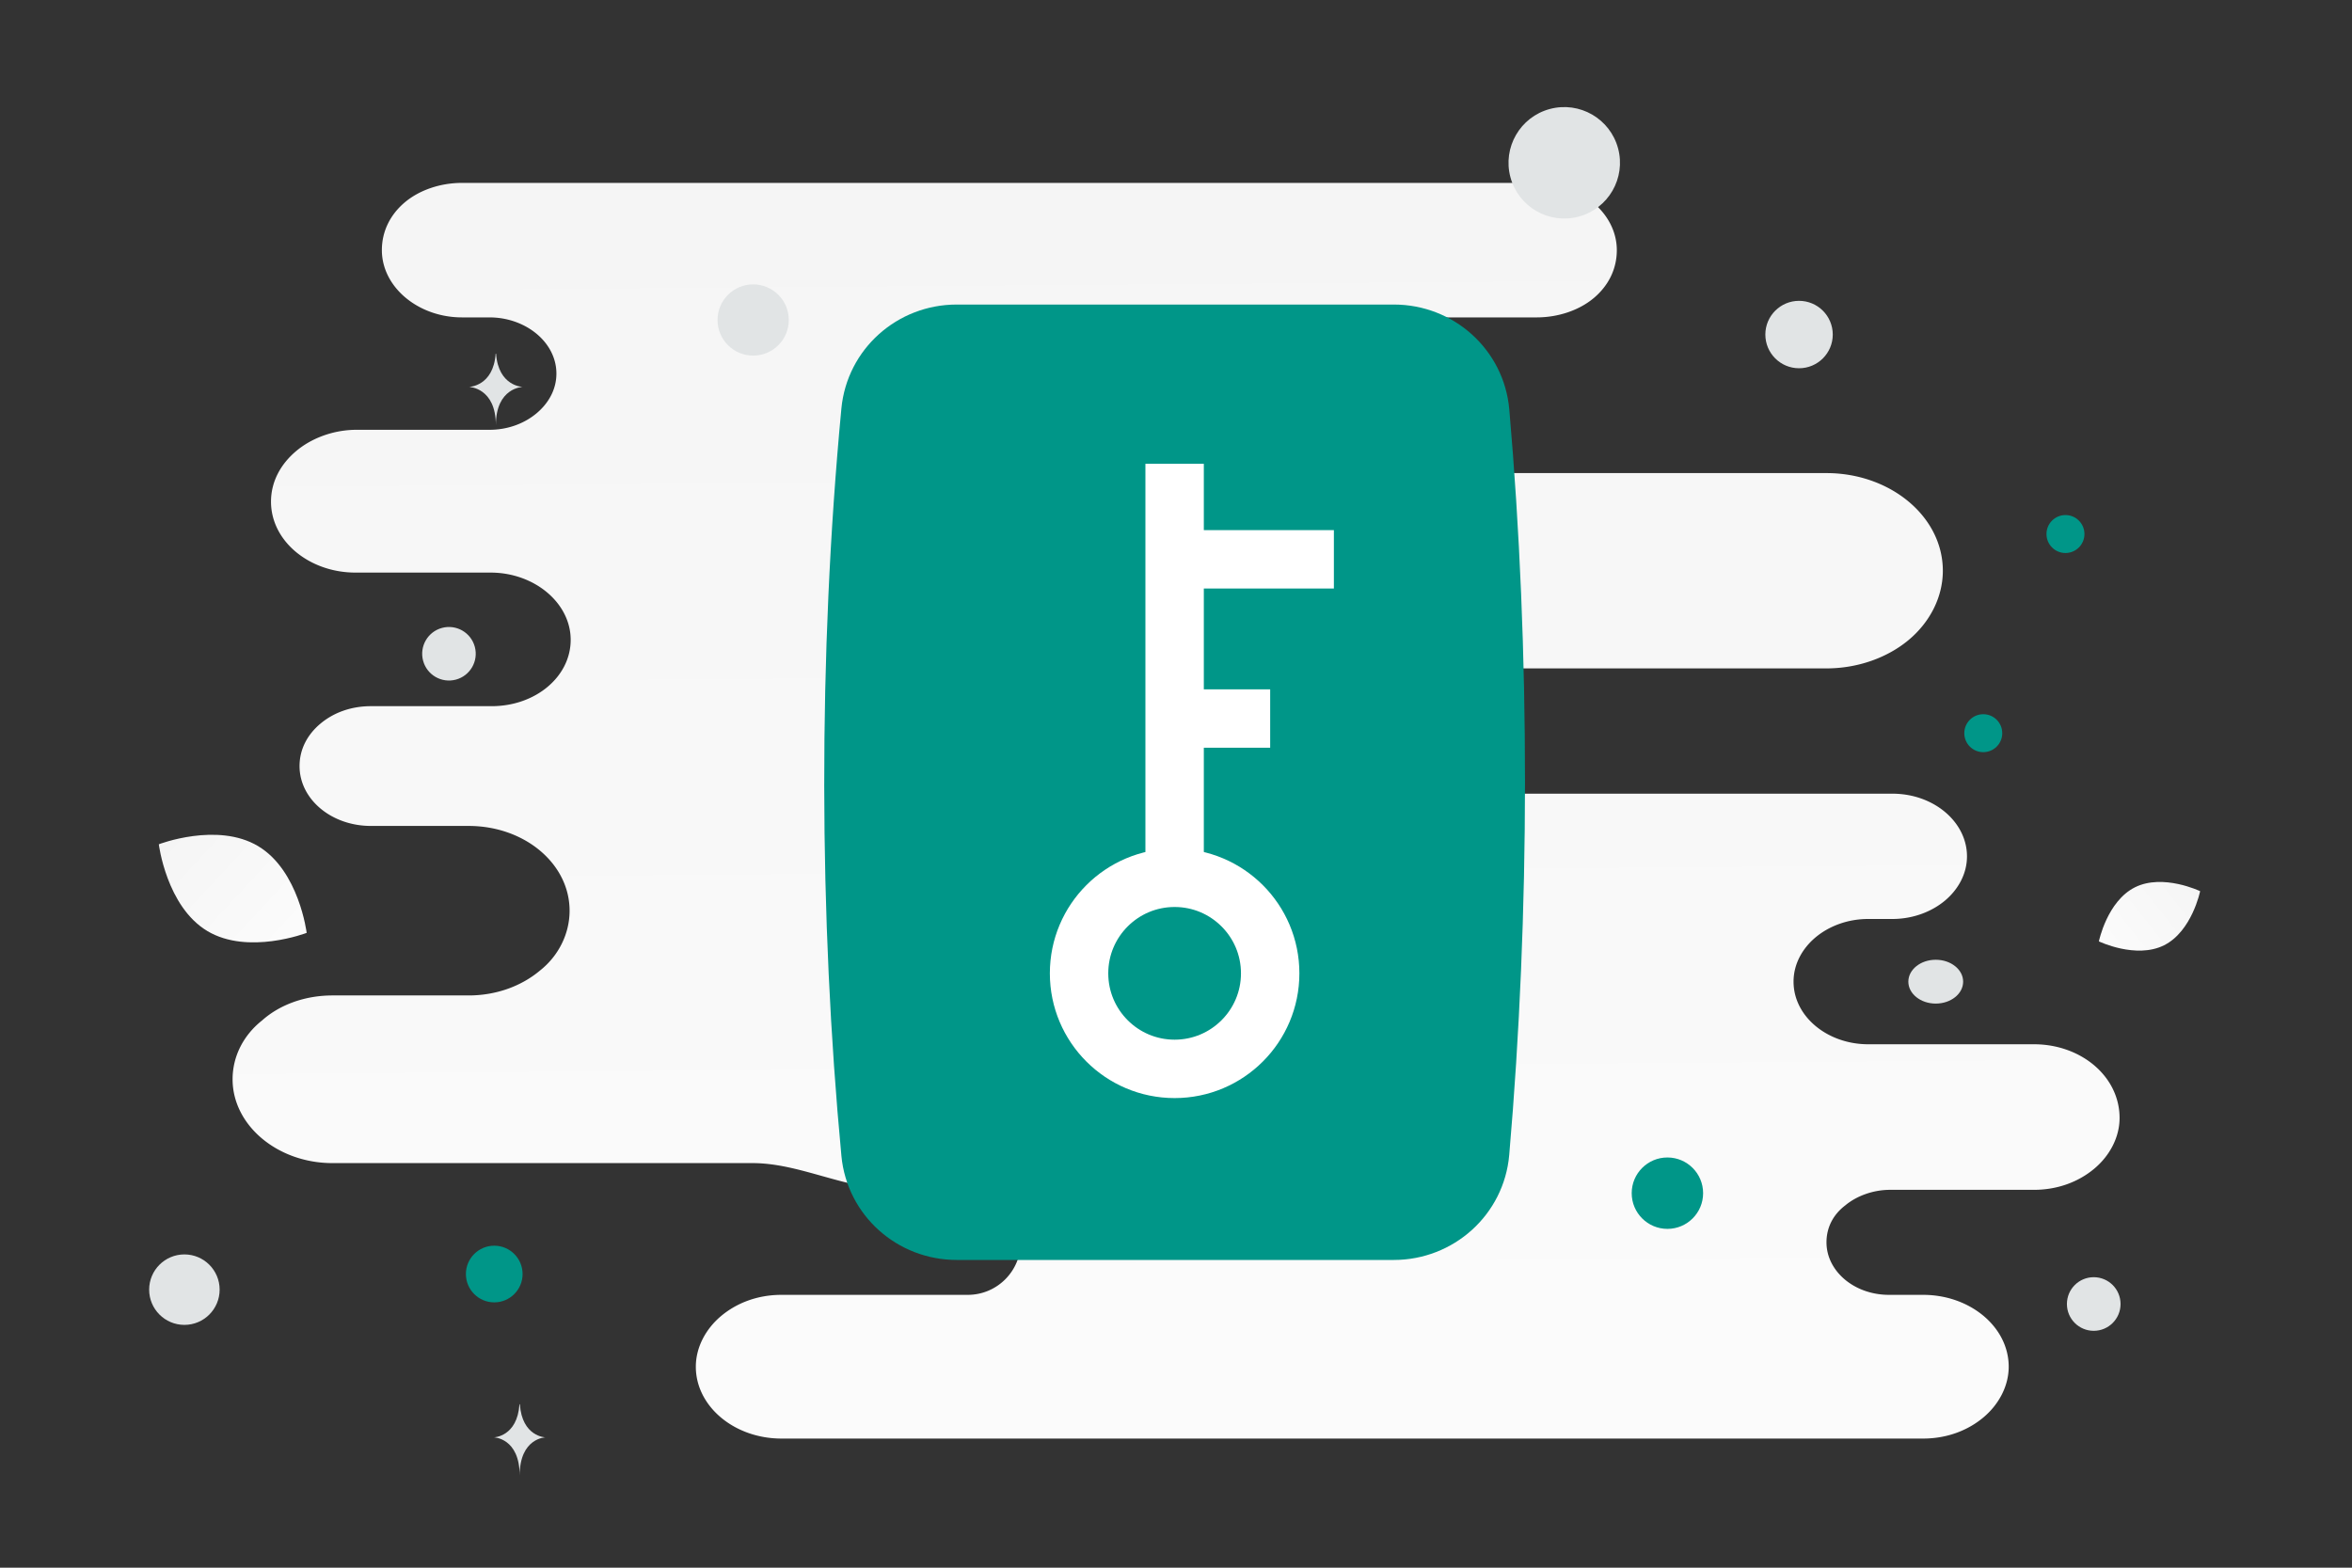 <svg width="900" height="600" viewBox="0 0 900 600" fill="none" xmlns="http://www.w3.org/2000/svg"><rect x="0" y="0" width="900" height="600" fill="#333333" stroke="none"/><path fill="transparent" d="M0 0h900v600H0z"/><path d="M778.298 399.672h-63.427c-15.542 0-28.564-10.577-28.564-23.976 0-6.699 3.361-12.693 8.401-16.924 5.041-4.231 12.182-7.052 20.163-7.052h9.241c7.981 0 15.121-2.821 20.162-7.052 5.04-4.231 8.401-10.225 8.401-16.924 0-13.046-12.602-23.976-28.563-23.976H530.383c-5.061 0-8.314-6.222-8.314-11.283 0-12.693-12.182-22.919-27.303-22.919h-72.094a6.876 6.876 0 0 1 0-13.751h276.237c12.181 0 23.522-4.231 31.503-10.93 7.981-6.699 13.022-16.219 13.022-26.444 0-20.803-20.162-37.375-44.525-37.375H556.237c-22.387 0-44.546-17.277-66.932-17.277h-79.656c-11.684 0-21.155-9.471-21.155-21.155 0-11.684 9.471-21.156 21.155-21.156h178.367c8.401 0 16.382-2.82 21.843-7.404 5.46-4.584 8.821-10.93 8.821-18.335C618.68 81.635 604.818 70 588.016 70H176.79c-8.401 0-16.382 2.82-21.843 7.404-5.46 4.584-8.821 10.93-8.821 18.335 0 14.104 13.862 25.739 30.664 25.739h10.501c13.862 0 25.623 9.52 25.623 21.508 0 5.994-2.94 11.283-7.561 15.162-4.62 3.878-10.921 6.346-18.062 6.346h-50.826c-8.821 0-17.222 3.174-23.102 8.11-5.881 4.936-9.661 11.635-9.661 19.392 0 15.162 14.701 27.15 32.343 27.15h51.666c16.802 0 30.664 11.635 30.664 25.739 0 7.052-3.361 13.398-8.821 17.982-5.461 4.584-13.022 7.405-21.423 7.405h-46.205c-7.561 0-14.282 2.468-19.322 6.699-5.041 4.231-7.981 9.872-7.981 16.219 0 12.693 12.181 22.918 27.303 22.918h37.384c21.423 0 38.645 14.457 38.645 32.439 0 8.814-4.201 17.277-11.342 22.918-7.141 5.994-16.802 9.52-27.303 9.52h-52.086c-10.501 0-20.162 3.526-26.883 9.52C93.201 396.146 89 404.256 89 413.071c0 17.629 17.222 32.086 38.224 32.086h160.832c17.762 0 35.21 9.872 52.972 9.872h29.292c11.197 0 20.274 9.077 20.274 20.274 0 11.197-9.077 20.274-20.274 20.274h-71.296c-9.241 0-17.222 3.173-23.103 8.11-5.881 4.936-9.661 11.988-9.661 19.392 0 15.162 14.702 27.502 32.764 27.502h436.849c9.241 0 17.222-3.173 23.103-8.109 5.88-4.937 9.661-11.988 9.661-19.393 0-15.161-14.702-27.502-32.764-27.502h-13.022c-13.441 0-23.942-9.167-23.942-20.098 0-5.641 2.52-10.577 7.141-14.103 4.2-3.526 10.501-5.994 17.222-5.994h55.026c9.241 0 17.222-3.174 23.102-8.11 5.881-4.936 9.661-11.988 9.661-19.392 0-15.867-14.701-28.208-32.763-28.208z" fill="url(#a)"/><path d="M828.038 361.81c-10.697 5.306-24.895-1.517-24.895-1.517s3.156-15.423 13.858-20.722c10.697-5.306 24.889 1.509 24.889 1.509s-3.155 15.424-13.852 20.73z" fill="url(#b)"/><path d="M79.319 356.324c15.62 9.362 38.03.707 38.03.707s-2.931-23.829-18.56-33.18c-15.62-9.362-38.02-.718-38.02-.718s2.93 23.829 18.55 33.191z" fill="url(#c)"/><circle cx="790.355" cy="204.39" r="7.264" transform="rotate(180 790.355 204.39)" fill="#009688"/><circle cx="638.039" cy="456.663" r="13.662" transform="rotate(180 638.039 456.663)" fill="#009688"/><circle r="10.845" transform="matrix(-1 0 0 1 189.124 487.61)" fill="#009688"/><circle r="7.261" transform="matrix(-1 0 0 1 758.906 280.612)" fill="#009688"/><circle r="13.485" transform="matrix(-1 0 0 1 70.56 493.587)" fill="#E1E4E5"/><circle r="10.263" transform="matrix(-1 0 0 1 801.174 499.081)" fill="#E1E4E5"/><circle r="12.9" transform="matrix(-1 0 0 1 688.414 128.04)" fill="#E1E4E5"/><circle r="10.246" transform="scale(1 -1) rotate(-75 -77.144 -237.05)" fill="#E1E4E5"/><circle r="13.631" transform="matrix(-1 0 0 1 288.199 122.472)" fill="#E1E4E5"/><ellipse rx="10.485" ry="8.388" transform="matrix(-1 0 0 1 740.718 375.714)" fill="#E1E4E5"/><circle r="21.324" transform="scale(1 -1) rotate(-75 258.682 -421.188)" fill="#E1E4E5"/><path d="M189.669 135.362h.15c.884 12.532 10.204 12.725 10.204 12.725s-10.277.201-10.277 14.681c0-14.48-10.278-14.681-10.278-14.681s9.317-.193 10.201-12.725zm9.109 402.07h.144c.849 12.495 9.797 12.688 9.797 12.688s-9.867.2-9.867 14.637c0-14.437-9.868-14.637-9.868-14.637s8.945-.193 9.794-12.688z" fill="#E1E4E5"/><path d="M334.096 157.493c-8.874 93.556-8.494 193.803.011 283.783 1.551 16.417 15.468 28.757 31.958 28.757h167.288c16.606 0 30.579-12.511 32.014-29.056 7.938-91.515 8.03-191.703.025-283.216-1.445-16.527-15.41-29.013-32-29.013H366.054c-16.486 0-30.401 12.333-31.958 28.745z" fill="#009688" stroke="#009688" stroke-width="24.378" stroke-linejoin="round"/><path d="M449.471 335.957V177.503m60.944 36.566h-60.944m36.566 60.944h-36.566" stroke="#fff" stroke-width="22.352" stroke-linejoin="round"/><circle cx="449.471" cy="372.523" r="36.566" transform="rotate(-90 449.471 372.523)" stroke="#fff" stroke-width="22.352"/><defs><linearGradient id="a" x1="465.426" y1="820.023" x2="455.563" y2="-452.887" gradientUnits="userSpaceOnUse"><stop stop-color="#fff"/><stop offset="1" stop-color="#EEE"/></linearGradient><linearGradient id="b" x1="786.96" y1="378.362" x2="875.19" y2="308.572" gradientUnits="userSpaceOnUse"><stop stop-color="#fff"/><stop offset="1" stop-color="#EEE"/></linearGradient><linearGradient id="c" x1="139.764" y1="386.459" x2="14.079" y2="269.681" gradientUnits="userSpaceOnUse"><stop stop-color="#fff"/><stop offset="1" stop-color="#EEE"/></linearGradient></defs></svg>